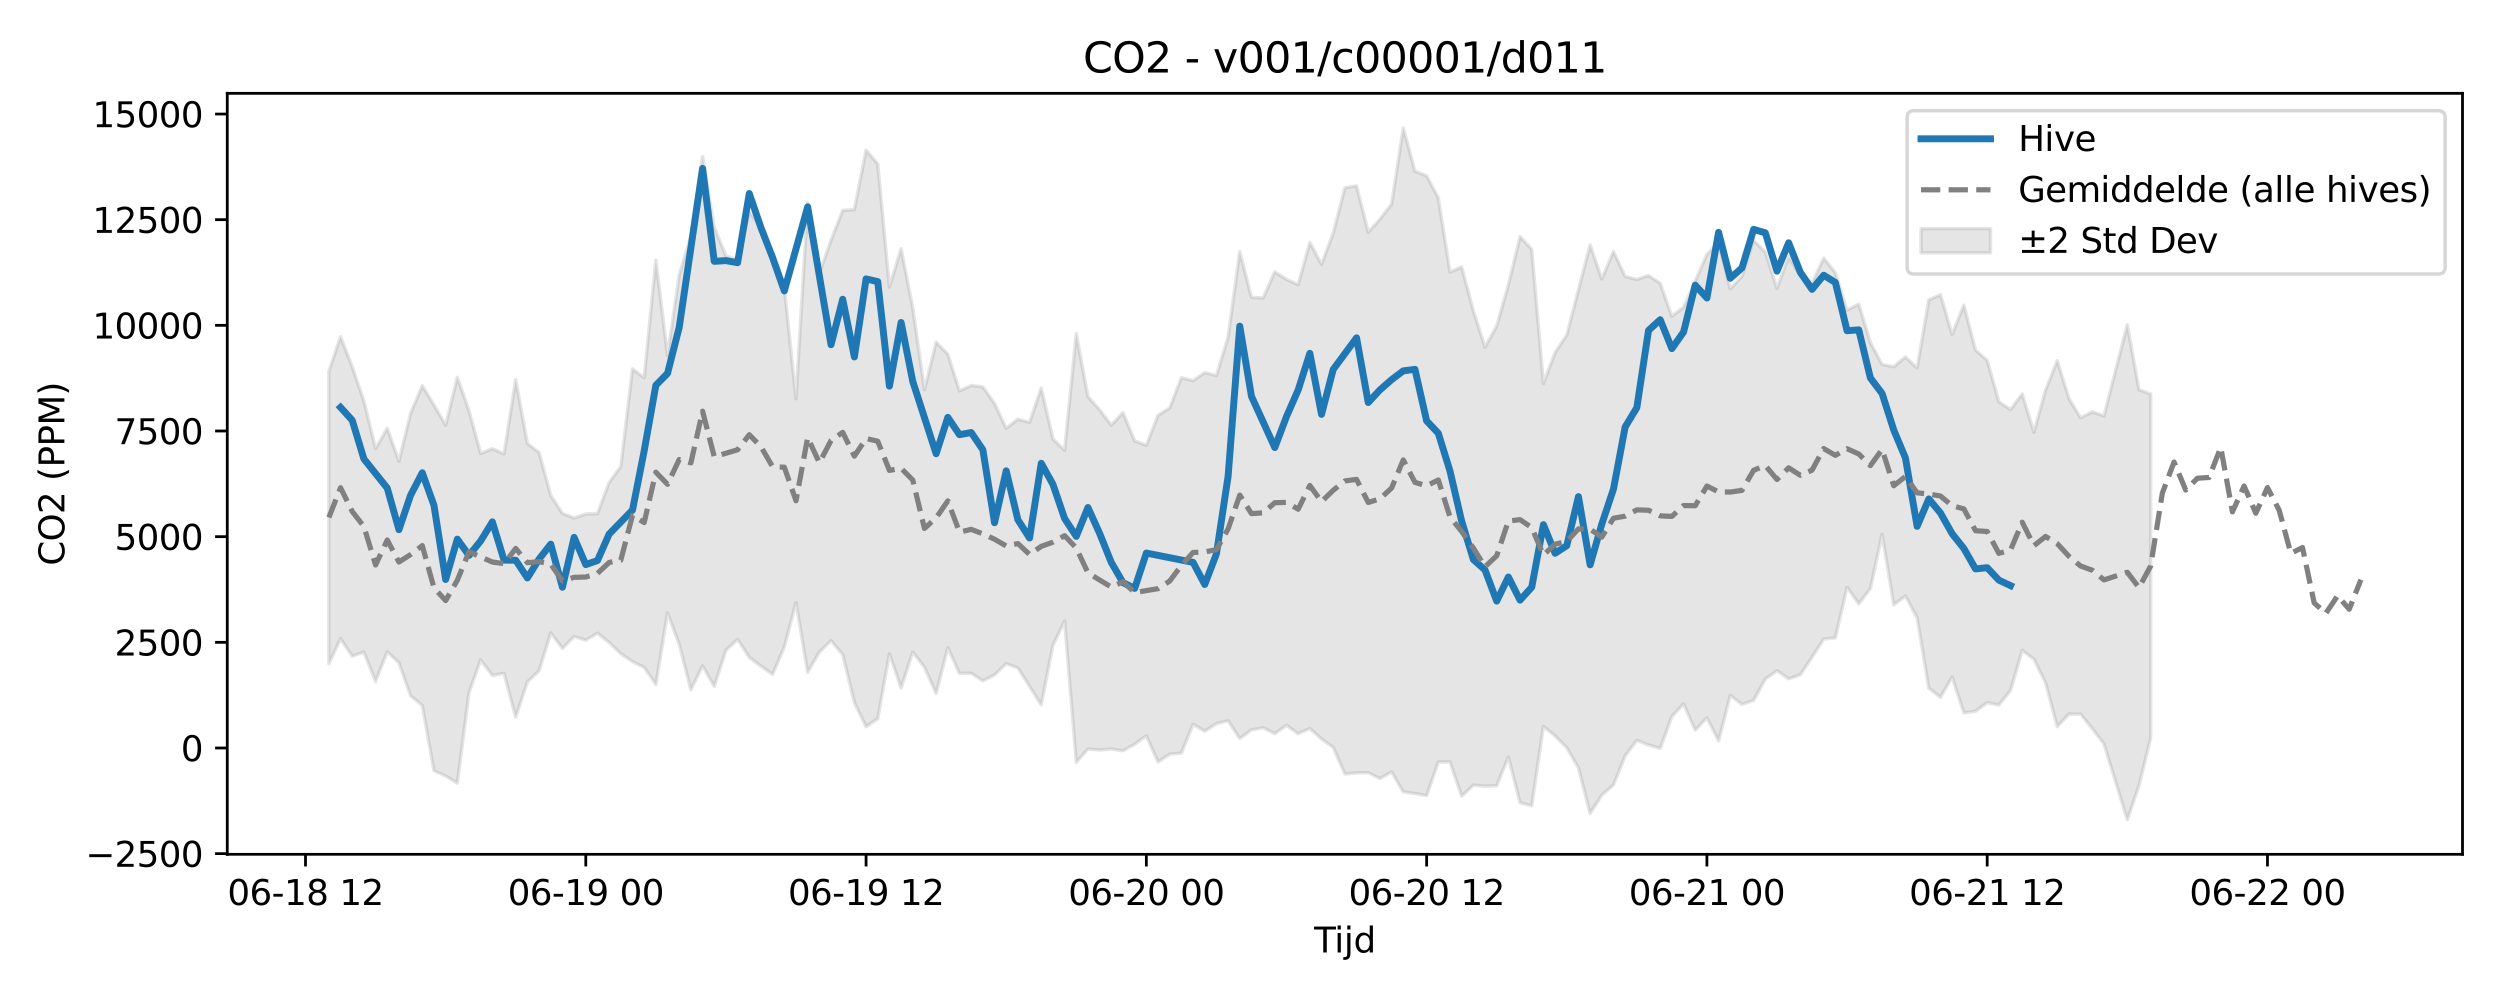 <?xml version="1.0" encoding="utf-8" standalone="no"?>
<!DOCTYPE svg PUBLIC "-//W3C//DTD SVG 1.1//EN"
  "http://www.w3.org/Graphics/SVG/1.1/DTD/svg11.dtd">
<svg xmlns:xlink="http://www.w3.org/1999/xlink" width="720pt" height="288pt" viewBox="0 0 720 288" xmlns="http://www.w3.org/2000/svg" version="1.1">
 <defs>
  <style type="text/css">*{stroke-linejoin: round; stroke-linecap: butt}</style>
 </defs>
 <g id="figure_1">
  <g id="patch_1">
   <path d="M 0 288 
L 720 288 
L 720 0 
L 0 0 
z
" style="fill: #ffffff"/>
  </g>
  <g id="axes_1">
   <g id="patch_2">
    <path d="M 65.45 246.04 
L 709.2 246.04 
L 709.2 26.88 
L 65.45 26.88 
z
" style="fill: #ffffff"/>
   </g>
   <g id="FillBetweenPolyCollection_1">
    <defs>
     <path id="m3131943854" d="M 94.711 -181.058 
L 94.711 -96.877 
L 98.075 -104.04 
L 101.438 -99.035 
L 104.801 -100.2 
L 108.165 -91.748 
L 111.528 -100.273 
L 114.892 -97.122 
L 118.255 -87.608 
L 121.618 -84.829 
L 124.982 -66.029 
L 128.345 -64.522 
L 131.708 -62.448 
L 135.072 -88.5 
L 138.435 -97.967 
L 141.799 -93.472 
L 145.162 -94.088 
L 148.525 -81.473 
L 151.889 -91.618 
L 155.252 -94.815 
L 158.615 -105.721 
L 161.979 -101.265 
L 165.342 -104.654 
L 168.706 -103.651 
L 172.069 -105.652 
L 175.432 -102.982 
L 178.796 -99.732 
L 182.159 -97.446 
L 185.522 -95.806 
L 188.886 -90.928 
L 192.249 -111.469 
L 195.613 -102.472 
L 198.976 -89.348 
L 202.339 -96.234 
L 205.703 -90.344 
L 209.066 -100.698 
L 212.429 -103.843 
L 215.793 -98.67 
L 219.156 -96.164 
L 222.52 -93.783 
L 225.883 -101.671 
L 229.246 -114.432 
L 232.61 -94.36 
L 235.973 -100.195 
L 239.336 -103.469 
L 242.7 -99.528 
L 246.063 -85.646 
L 249.427 -78.704 
L 252.79 -81.016 
L 256.153 -99.711 
L 259.517 -89.897 
L 262.88 -100.177 
L 266.243 -95.865 
L 269.607 -88.288 
L 272.97 -101.479 
L 276.334 -94.076 
L 279.697 -94.098 
L 283.06 -91.921 
L 286.424 -93.611 
L 289.787 -96.873 
L 293.15 -95.617 
L 296.514 -90.325 
L 299.877 -85.027 
L 303.241 -102.13 
L 306.604 -109.126 
L 309.967 -68.458 
L 313.331 -72.263 
L 316.694 -71.994 
L 320.057 -72.284 
L 323.421 -71.763 
L 326.784 -73.645 
L 330.148 -76.09 
L 333.511 -68.566 
L 336.874 -70.791 
L 340.238 -71.102 
L 343.601 -79.399 
L 346.964 -77.403 
L 350.328 -79.594 
L 353.691 -80.422 
L 357.055 -75.301 
L 360.418 -77.766 
L 363.781 -78.421 
L 367.145 -76.719 
L 370.508 -79.101 
L 373.871 -76.688 
L 377.235 -78.189 
L 380.598 -75.186 
L 383.962 -72.748 
L 387.325 -65.089 
L 390.688 -65.394 
L 394.052 -65.448 
L 397.415 -63.803 
L 400.779 -65.667 
L 404.142 -59.928 
L 407.505 -59.465 
L 410.869 -58.854 
L 414.232 -68.53 
L 417.595 -68.576 
L 420.959 -58.707 
L 424.322 -61.88 
L 427.686 -61.565 
L 431.049 -61.742 
L 434.412 -69.974 
L 437.776 -56.841 
L 441.139 -55.917 
L 444.502 -78.801 
L 447.866 -76.049 
L 451.229 -72.668 
L 454.593 -66.844 
L 457.956 -53.733 
L 461.319 -58.983 
L 464.683 -61.928 
L 468.046 -70.314 
L 471.409 -74.791 
L 474.773 -73.455 
L 478.136 -72.466 
L 481.5 -81.623 
L 484.863 -85.283 
L 488.226 -77.703 
L 491.59 -81.283 
L 494.953 -74.607 
L 498.316 -87.749 
L 501.68 -85.118 
L 505.043 -86.299 
L 508.407 -92.445 
L 511.77 -94.838 
L 515.133 -92.476 
L 518.497 -93.683 
L 521.86 -98.697 
L 525.223 -103.96 
L 528.587 -104.292 
L 531.95 -118.86 
L 535.314 -114.098 
L 538.677 -118.496 
L 542.04 -134.126 
L 545.404 -113.831 
L 548.767 -116.354 
L 552.13 -110.088 
L 555.494 -89.831 
L 558.857 -87.176 
L 562.221 -93.038 
L 565.584 -82.734 
L 568.947 -83.148 
L 572.311 -85.645 
L 575.674 -84.961 
L 579.037 -89.17 
L 582.401 -100.679 
L 585.764 -98.17 
L 589.128 -91.377 
L 592.491 -78.71 
L 595.854 -82.334 
L 599.218 -82.323 
L 602.581 -78.152 
L 605.944 -73.78 
L 609.308 -62.836 
L 612.671 -51.922 
L 616.035 -61.772 
L 619.398 -75.473 
L 619.398 -174.52 
L 619.398 -174.52 
L 616.035 -175.753 
L 612.671 -194.436 
L 609.308 -181.365 
L 605.944 -168.198 
L 602.581 -169.398 
L 599.218 -167.645 
L 595.854 -173.25 
L 592.491 -184.124 
L 589.128 -175.618 
L 585.764 -163.52 
L 582.401 -174.536 
L 579.037 -170.032 
L 575.674 -172.298 
L 572.311 -184.236 
L 568.947 -187.158 
L 565.584 -200.159 
L 562.221 -191.65 
L 558.857 -203.121 
L 555.494 -201.611 
L 552.13 -182.038 
L 548.767 -185.193 
L 545.404 -182.378 
L 542.04 -183.025 
L 538.677 -189.316 
L 535.314 -200.425 
L 531.95 -198.664 
L 528.587 -209.432 
L 525.223 -213.663 
L 521.86 -206.471 
L 518.497 -208.538 
L 515.133 -214.065 
L 511.77 -204.975 
L 508.407 -215.395 
L 505.043 -218.821 
L 501.68 -208.429 
L 498.316 -204.828 
L 494.953 -218.078 
L 491.59 -214.761 
L 488.226 -206.999 
L 484.863 -199.516 
L 481.5 -196.928 
L 478.136 -206.404 
L 474.773 -208.648 
L 471.409 -207.511 
L 468.046 -208.392 
L 464.683 -215.573 
L 461.319 -207.67 
L 457.956 -217.44 
L 454.593 -204.519 
L 451.229 -191.495 
L 447.866 -186.497 
L 444.502 -177.528 
L 441.139 -216.19 
L 437.776 -219.838 
L 434.412 -205.932 
L 431.049 -194.118 
L 427.686 -187.974 
L 424.322 -198.476 
L 420.959 -211.146 
L 417.595 -209.664 
L 414.232 -230.996 
L 410.869 -237.335 
L 407.505 -238.688 
L 404.142 -251.158 
L 400.779 -229.233 
L 397.415 -224.864 
L 394.052 -221.136 
L 390.688 -234.47 
L 387.325 -233.893 
L 383.962 -220.841 
L 380.598 -211.849 
L 377.235 -218.173 
L 373.871 -206.017 
L 370.508 -207.531 
L 367.145 -209.708 
L 363.781 -202.179 
L 360.418 -202.388 
L 357.055 -215.539 
L 353.691 -190.912 
L 350.328 -179.824 
L 346.964 -180.665 
L 343.601 -178.374 
L 340.238 -179.228 
L 336.874 -170.521 
L 333.511 -168.383 
L 330.148 -159.755 
L 326.784 -161.023 
L 323.421 -169.148 
L 320.057 -165.557 
L 316.694 -169.982 
L 313.331 -173.765 
L 309.967 -191.873 
L 306.604 -158.306 
L 303.241 -161.591 
L 299.877 -176.257 
L 296.514 -166.335 
L 293.15 -167.281 
L 289.787 -164.641 
L 286.424 -171.798 
L 283.06 -176.567 
L 279.697 -176.995 
L 276.334 -175.429 
L 272.97 -185.99 
L 269.607 -189.445 
L 266.243 -175.748 
L 262.88 -199.303 
L 259.517 -216.377 
L 256.153 -205.327 
L 252.79 -240.825 
L 249.427 -244.725 
L 246.063 -227.63 
L 242.7 -227.431 
L 239.336 -218.771 
L 235.973 -209.273 
L 232.61 -229.593 
L 229.246 -173.163 
L 225.883 -205.241 
L 222.52 -213.334 
L 219.156 -222.511 
L 215.793 -226.942 
L 212.429 -213.09 
L 209.066 -214.324 
L 205.703 -222.573 
L 202.339 -242.925 
L 198.976 -220.04 
L 195.613 -208.855 
L 192.249 -185.583 
L 188.886 -213.078 
L 185.522 -179.197 
L 182.159 -181.768 
L 178.796 -153.668 
L 175.432 -149.02 
L 172.069 -140.068 
L 168.706 -139.98 
L 165.342 -138.799 
L 161.979 -140.144 
L 158.615 -145.325 
L 155.252 -157.687 
L 151.889 -160.268 
L 148.525 -178.638 
L 145.162 -157.276 
L 141.799 -158.792 
L 138.435 -157.377 
L 135.072 -169.691 
L 131.708 -179.336 
L 128.345 -165.553 
L 124.982 -171.374 
L 121.618 -176.891 
L 118.255 -168.973 
L 114.892 -155.136 
L 111.528 -164.692 
L 108.165 -158.814 
L 104.801 -172.535 
L 101.438 -182.378 
L 98.075 -191.018 
L 94.711 -181.058 
z
" style="stroke: #808080; stroke-opacity: 0.2"/>
    </defs>
    <g clip-path="url(#p320eb9e6ce)">
     <use xlink:href="#m3131943854" x="0" y="288" style="fill: #808080; fill-opacity: 0.2; stroke: #808080; stroke-opacity: 0.2"/>
    </g>
   </g>
   <g id="matplotlib.axis_1">
    <g id="xtick_1">
     <g id="line2d_1">
      <defs>
       <path id="m6569c1832b" d="M 0 0 
L 0 3.5 
" style="stroke: #000000; stroke-width: 0.8"/>
      </defs>
      <g>
       <use xlink:href="#m6569c1832b" x="87.985" y="246.04" style="stroke: #000000; stroke-width: 0.8"/>
      </g>
     </g>
     <g id="text_1">
      <!-- 06-18 12 -->
      <g transform="translate(65.504 260.638) scale(0.1 -0.1)">
       <defs>
        <path id="DejaVuSans-30" d="M 2034 4250 
Q 1547 4250 1301 3770 
Q 1056 3291 1056 2328 
Q 1056 1369 1301 889 
Q 1547 409 2034 409 
Q 2525 409 2770 889 
Q 3016 1369 3016 2328 
Q 3016 3291 2770 3770 
Q 2525 4250 2034 4250 
z
M 2034 4750 
Q 2819 4750 3233 4129 
Q 3647 3509 3647 2328 
Q 3647 1150 3233 529 
Q 2819 -91 2034 -91 
Q 1250 -91 836 529 
Q 422 1150 422 2328 
Q 422 3509 836 4129 
Q 1250 4750 2034 4750 
z
" transform="scale(0.016)"/>
        <path id="DejaVuSans-36" d="M 2113 2584 
Q 1688 2584 1439 2293 
Q 1191 2003 1191 1497 
Q 1191 994 1439 701 
Q 1688 409 2113 409 
Q 2538 409 2786 701 
Q 3034 994 3034 1497 
Q 3034 2003 2786 2293 
Q 2538 2584 2113 2584 
z
M 3366 4563 
L 3366 3988 
Q 3128 4100 2886 4159 
Q 2644 4219 2406 4219 
Q 1781 4219 1451 3797 
Q 1122 3375 1075 2522 
Q 1259 2794 1537 2939 
Q 1816 3084 2150 3084 
Q 2853 3084 3261 2657 
Q 3669 2231 3669 1497 
Q 3669 778 3244 343 
Q 2819 -91 2113 -91 
Q 1303 -91 875 529 
Q 447 1150 447 2328 
Q 447 3434 972 4092 
Q 1497 4750 2381 4750 
Q 2619 4750 2861 4703 
Q 3103 4656 3366 4563 
z
" transform="scale(0.016)"/>
        <path id="DejaVuSans-2d" d="M 313 2009 
L 1997 2009 
L 1997 1497 
L 313 1497 
L 313 2009 
z
" transform="scale(0.016)"/>
        <path id="DejaVuSans-31" d="M 794 531 
L 1825 531 
L 1825 4091 
L 703 3866 
L 703 4441 
L 1819 4666 
L 2450 4666 
L 2450 531 
L 3481 531 
L 3481 0 
L 794 0 
L 794 531 
z
" transform="scale(0.016)"/>
        <path id="DejaVuSans-38" d="M 2034 2216 
Q 1584 2216 1326 1975 
Q 1069 1734 1069 1313 
Q 1069 891 1326 650 
Q 1584 409 2034 409 
Q 2484 409 2743 651 
Q 3003 894 3003 1313 
Q 3003 1734 2745 1975 
Q 2488 2216 2034 2216 
z
M 1403 2484 
Q 997 2584 770 2862 
Q 544 3141 544 3541 
Q 544 4100 942 4425 
Q 1341 4750 2034 4750 
Q 2731 4750 3128 4425 
Q 3525 4100 3525 3541 
Q 3525 3141 3298 2862 
Q 3072 2584 2669 2484 
Q 3125 2378 3379 2068 
Q 3634 1759 3634 1313 
Q 3634 634 3220 271 
Q 2806 -91 2034 -91 
Q 1263 -91 848 271 
Q 434 634 434 1313 
Q 434 1759 690 2068 
Q 947 2378 1403 2484 
z
M 1172 3481 
Q 1172 3119 1398 2916 
Q 1625 2713 2034 2713 
Q 2441 2713 2670 2916 
Q 2900 3119 2900 3481 
Q 2900 3844 2670 4047 
Q 2441 4250 2034 4250 
Q 1625 4250 1398 4047 
Q 1172 3844 1172 3481 
z
" transform="scale(0.016)"/>
        <path id="DejaVuSans-20" transform="scale(0.016)"/>
        <path id="DejaVuSans-32" d="M 1228 531 
L 3431 531 
L 3431 0 
L 469 0 
L 469 531 
Q 828 903 1448 1529 
Q 2069 2156 2228 2338 
Q 2531 2678 2651 2914 
Q 2772 3150 2772 3378 
Q 2772 3750 2511 3984 
Q 2250 4219 1831 4219 
Q 1534 4219 1204 4116 
Q 875 4013 500 3803 
L 500 4441 
Q 881 4594 1212 4672 
Q 1544 4750 1819 4750 
Q 2544 4750 2975 4387 
Q 3406 4025 3406 3419 
Q 3406 3131 3298 2873 
Q 3191 2616 2906 2266 
Q 2828 2175 2409 1742 
Q 1991 1309 1228 531 
z
" transform="scale(0.016)"/>
       </defs>
       <use xlink:href="#DejaVuSans-30"/>
       <use xlink:href="#DejaVuSans-36" transform="translate(63.623 0)"/>
       <use xlink:href="#DejaVuSans-2d" transform="translate(127.246 0)"/>
       <use xlink:href="#DejaVuSans-31" transform="translate(163.33 0)"/>
       <use xlink:href="#DejaVuSans-38" transform="translate(226.953 0)"/>
       <use xlink:href="#DejaVuSans-20" transform="translate(290.576 0)"/>
       <use xlink:href="#DejaVuSans-31" transform="translate(322.363 0)"/>
       <use xlink:href="#DejaVuSans-32" transform="translate(385.986 0)"/>
      </g>
     </g>
    </g>
    <g id="xtick_2">
     <g id="line2d_2">
      <g>
       <use xlink:href="#m6569c1832b" x="168.706" y="246.04" style="stroke: #000000; stroke-width: 0.8"/>
      </g>
     </g>
     <g id="text_2">
      <!-- 06-19 00 -->
      <g transform="translate(146.225 260.638) scale(0.1 -0.1)">
       <defs>
        <path id="DejaVuSans-39" d="M 703 97 
L 703 672 
Q 941 559 1184 500 
Q 1428 441 1663 441 
Q 2288 441 2617 861 
Q 2947 1281 2994 2138 
Q 2813 1869 2534 1725 
Q 2256 1581 1919 1581 
Q 1219 1581 811 2004 
Q 403 2428 403 3163 
Q 403 3881 828 4315 
Q 1253 4750 1959 4750 
Q 2769 4750 3195 4129 
Q 3622 3509 3622 2328 
Q 3622 1225 3098 567 
Q 2575 -91 1691 -91 
Q 1453 -91 1209 -44 
Q 966 3 703 97 
z
M 1959 2075 
Q 2384 2075 2632 2365 
Q 2881 2656 2881 3163 
Q 2881 3666 2632 3958 
Q 2384 4250 1959 4250 
Q 1534 4250 1286 3958 
Q 1038 3666 1038 3163 
Q 1038 2656 1286 2365 
Q 1534 2075 1959 2075 
z
" transform="scale(0.016)"/>
       </defs>
       <use xlink:href="#DejaVuSans-30"/>
       <use xlink:href="#DejaVuSans-36" transform="translate(63.623 0)"/>
       <use xlink:href="#DejaVuSans-2d" transform="translate(127.246 0)"/>
       <use xlink:href="#DejaVuSans-31" transform="translate(163.33 0)"/>
       <use xlink:href="#DejaVuSans-39" transform="translate(226.953 0)"/>
       <use xlink:href="#DejaVuSans-20" transform="translate(290.576 0)"/>
       <use xlink:href="#DejaVuSans-30" transform="translate(322.363 0)"/>
       <use xlink:href="#DejaVuSans-30" transform="translate(385.986 0)"/>
      </g>
     </g>
    </g>
    <g id="xtick_3">
     <g id="line2d_3">
      <g>
       <use xlink:href="#m6569c1832b" x="249.427" y="246.04" style="stroke: #000000; stroke-width: 0.8"/>
      </g>
     </g>
     <g id="text_3">
      <!-- 06-19 12 -->
      <g transform="translate(226.946 260.638) scale(0.1 -0.1)">
       <use xlink:href="#DejaVuSans-30"/>
       <use xlink:href="#DejaVuSans-36" transform="translate(63.623 0)"/>
       <use xlink:href="#DejaVuSans-2d" transform="translate(127.246 0)"/>
       <use xlink:href="#DejaVuSans-31" transform="translate(163.33 0)"/>
       <use xlink:href="#DejaVuSans-39" transform="translate(226.953 0)"/>
       <use xlink:href="#DejaVuSans-20" transform="translate(290.576 0)"/>
       <use xlink:href="#DejaVuSans-31" transform="translate(322.363 0)"/>
       <use xlink:href="#DejaVuSans-32" transform="translate(385.986 0)"/>
      </g>
     </g>
    </g>
    <g id="xtick_4">
     <g id="line2d_4">
      <g>
       <use xlink:href="#m6569c1832b" x="330.148" y="246.04" style="stroke: #000000; stroke-width: 0.8"/>
      </g>
     </g>
     <g id="text_4">
      <!-- 06-20 00 -->
      <g transform="translate(307.667 260.638) scale(0.1 -0.1)">
       <use xlink:href="#DejaVuSans-30"/>
       <use xlink:href="#DejaVuSans-36" transform="translate(63.623 0)"/>
       <use xlink:href="#DejaVuSans-2d" transform="translate(127.246 0)"/>
       <use xlink:href="#DejaVuSans-32" transform="translate(163.33 0)"/>
       <use xlink:href="#DejaVuSans-30" transform="translate(226.953 0)"/>
       <use xlink:href="#DejaVuSans-20" transform="translate(290.576 0)"/>
       <use xlink:href="#DejaVuSans-30" transform="translate(322.363 0)"/>
       <use xlink:href="#DejaVuSans-30" transform="translate(385.986 0)"/>
      </g>
     </g>
    </g>
    <g id="xtick_5">
     <g id="line2d_5">
      <g>
       <use xlink:href="#m6569c1832b" x="410.869" y="246.04" style="stroke: #000000; stroke-width: 0.8"/>
      </g>
     </g>
     <g id="text_5">
      <!-- 06-20 12 -->
      <g transform="translate(388.388 260.638) scale(0.1 -0.1)">
       <use xlink:href="#DejaVuSans-30"/>
       <use xlink:href="#DejaVuSans-36" transform="translate(63.623 0)"/>
       <use xlink:href="#DejaVuSans-2d" transform="translate(127.246 0)"/>
       <use xlink:href="#DejaVuSans-32" transform="translate(163.33 0)"/>
       <use xlink:href="#DejaVuSans-30" transform="translate(226.953 0)"/>
       <use xlink:href="#DejaVuSans-20" transform="translate(290.576 0)"/>
       <use xlink:href="#DejaVuSans-31" transform="translate(322.363 0)"/>
       <use xlink:href="#DejaVuSans-32" transform="translate(385.986 0)"/>
      </g>
     </g>
    </g>
    <g id="xtick_6">
     <g id="line2d_6">
      <g>
       <use xlink:href="#m6569c1832b" x="491.59" y="246.04" style="stroke: #000000; stroke-width: 0.8"/>
      </g>
     </g>
     <g id="text_6">
      <!-- 06-21 00 -->
      <g transform="translate(469.109 260.638) scale(0.1 -0.1)">
       <use xlink:href="#DejaVuSans-30"/>
       <use xlink:href="#DejaVuSans-36" transform="translate(63.623 0)"/>
       <use xlink:href="#DejaVuSans-2d" transform="translate(127.246 0)"/>
       <use xlink:href="#DejaVuSans-32" transform="translate(163.33 0)"/>
       <use xlink:href="#DejaVuSans-31" transform="translate(226.953 0)"/>
       <use xlink:href="#DejaVuSans-20" transform="translate(290.576 0)"/>
       <use xlink:href="#DejaVuSans-30" transform="translate(322.363 0)"/>
       <use xlink:href="#DejaVuSans-30" transform="translate(385.986 0)"/>
      </g>
     </g>
    </g>
    <g id="xtick_7">
     <g id="line2d_7">
      <g>
       <use xlink:href="#m6569c1832b" x="572.311" y="246.04" style="stroke: #000000; stroke-width: 0.8"/>
      </g>
     </g>
     <g id="text_7">
      <!-- 06-21 12 -->
      <g transform="translate(549.83 260.638) scale(0.1 -0.1)">
       <use xlink:href="#DejaVuSans-30"/>
       <use xlink:href="#DejaVuSans-36" transform="translate(63.623 0)"/>
       <use xlink:href="#DejaVuSans-2d" transform="translate(127.246 0)"/>
       <use xlink:href="#DejaVuSans-32" transform="translate(163.33 0)"/>
       <use xlink:href="#DejaVuSans-31" transform="translate(226.953 0)"/>
       <use xlink:href="#DejaVuSans-20" transform="translate(290.576 0)"/>
       <use xlink:href="#DejaVuSans-31" transform="translate(322.363 0)"/>
       <use xlink:href="#DejaVuSans-32" transform="translate(385.986 0)"/>
      </g>
     </g>
    </g>
    <g id="xtick_8">
     <g id="line2d_8">
      <g>
       <use xlink:href="#m6569c1832b" x="653.032" y="246.04" style="stroke: #000000; stroke-width: 0.8"/>
      </g>
     </g>
     <g id="text_8">
      <!-- 06-22 00 -->
      <g transform="translate(630.551 260.638) scale(0.1 -0.1)">
       <use xlink:href="#DejaVuSans-30"/>
       <use xlink:href="#DejaVuSans-36" transform="translate(63.623 0)"/>
       <use xlink:href="#DejaVuSans-2d" transform="translate(127.246 0)"/>
       <use xlink:href="#DejaVuSans-32" transform="translate(163.33 0)"/>
       <use xlink:href="#DejaVuSans-32" transform="translate(226.953 0)"/>
       <use xlink:href="#DejaVuSans-20" transform="translate(290.576 0)"/>
       <use xlink:href="#DejaVuSans-30" transform="translate(322.363 0)"/>
       <use xlink:href="#DejaVuSans-30" transform="translate(385.986 0)"/>
      </g>
     </g>
    </g>
    <g id="text_9">
     <!-- Tijd -->
     <g transform="translate(378.475 274.317) scale(0.1 -0.1)">
      <defs>
       <path id="DejaVuSans-54" d="M -19 4666 
L 3928 4666 
L 3928 4134 
L 2272 4134 
L 2272 0 
L 1638 0 
L 1638 4134 
L -19 4134 
L -19 4666 
z
" transform="scale(0.016)"/>
       <path id="DejaVuSans-69" d="M 603 3500 
L 1178 3500 
L 1178 0 
L 603 0 
L 603 3500 
z
M 603 4863 
L 1178 4863 
L 1178 4134 
L 603 4134 
L 603 4863 
z
" transform="scale(0.016)"/>
       <path id="DejaVuSans-6a" d="M 603 3500 
L 1178 3500 
L 1178 -63 
Q 1178 -731 923 -1031 
Q 669 -1331 103 -1331 
L -116 -1331 
L -116 -844 
L 38 -844 
Q 366 -844 484 -692 
Q 603 -541 603 -63 
L 603 3500 
z
M 603 4863 
L 1178 4863 
L 1178 4134 
L 603 4134 
L 603 4863 
z
" transform="scale(0.016)"/>
       <path id="DejaVuSans-64" d="M 2906 2969 
L 2906 4863 
L 3481 4863 
L 3481 0 
L 2906 0 
L 2906 525 
Q 2725 213 2448 61 
Q 2172 -91 1784 -91 
Q 1150 -91 751 415 
Q 353 922 353 1747 
Q 353 2572 751 3078 
Q 1150 3584 1784 3584 
Q 2172 3584 2448 3432 
Q 2725 3281 2906 2969 
z
M 947 1747 
Q 947 1113 1208 752 
Q 1469 391 1925 391 
Q 2381 391 2643 752 
Q 2906 1113 2906 1747 
Q 2906 2381 2643 2742 
Q 2381 3103 1925 3103 
Q 1469 3103 1208 2742 
Q 947 2381 947 1747 
z
" transform="scale(0.016)"/>
      </defs>
      <use xlink:href="#DejaVuSans-54"/>
      <use xlink:href="#DejaVuSans-69" transform="translate(57.959 0)"/>
      <use xlink:href="#DejaVuSans-6a" transform="translate(85.742 0)"/>
      <use xlink:href="#DejaVuSans-64" transform="translate(113.525 0)"/>
     </g>
    </g>
   </g>
   <g id="matplotlib.axis_2">
    <g id="ytick_1">
     <g id="line2d_9">
      <defs>
       <path id="m86b350c974" d="M 0 0 
L -3.5 0 
" style="stroke: #000000; stroke-width: 0.8"/>
      </defs>
      <g>
       <use xlink:href="#m86b350c974" x="65.45" y="245.846" style="stroke: #000000; stroke-width: 0.8"/>
      </g>
     </g>
     <g id="text_10">
      <!-- −2500 -->
      <g transform="translate(24.62 249.646) scale(0.1 -0.1)">
       <defs>
        <path id="DejaVuSans-2212" d="M 678 2272 
L 4684 2272 
L 4684 1741 
L 678 1741 
L 678 2272 
z
" transform="scale(0.016)"/>
        <path id="DejaVuSans-35" d="M 691 4666 
L 3169 4666 
L 3169 4134 
L 1269 4134 
L 1269 2991 
Q 1406 3038 1543 3061 
Q 1681 3084 1819 3084 
Q 2600 3084 3056 2656 
Q 3513 2228 3513 1497 
Q 3513 744 3044 326 
Q 2575 -91 1722 -91 
Q 1428 -91 1123 -41 
Q 819 9 494 109 
L 494 744 
Q 775 591 1075 516 
Q 1375 441 1709 441 
Q 2250 441 2565 725 
Q 2881 1009 2881 1497 
Q 2881 1984 2565 2268 
Q 2250 2553 1709 2553 
Q 1456 2553 1204 2497 
Q 953 2441 691 2322 
L 691 4666 
z
" transform="scale(0.016)"/>
       </defs>
       <use xlink:href="#DejaVuSans-2212"/>
       <use xlink:href="#DejaVuSans-32" transform="translate(83.789 0)"/>
       <use xlink:href="#DejaVuSans-35" transform="translate(147.412 0)"/>
       <use xlink:href="#DejaVuSans-30" transform="translate(211.035 0)"/>
       <use xlink:href="#DejaVuSans-30" transform="translate(274.658 0)"/>
      </g>
     </g>
    </g>
    <g id="ytick_2">
     <g id="line2d_10">
      <g>
       <use xlink:href="#m86b350c974" x="65.45" y="215.417" style="stroke: #000000; stroke-width: 0.8"/>
      </g>
     </g>
     <g id="text_11">
      <!-- 0 -->
      <g transform="translate(52.087 219.216) scale(0.1 -0.1)">
       <use xlink:href="#DejaVuSans-30"/>
      </g>
     </g>
    </g>
    <g id="ytick_3">
     <g id="line2d_11">
      <g>
       <use xlink:href="#m86b350c974" x="65.45" y="184.988" style="stroke: #000000; stroke-width: 0.8"/>
      </g>
     </g>
     <g id="text_12">
      <!-- 2500 -->
      <g transform="translate(33 188.787) scale(0.1 -0.1)">
       <use xlink:href="#DejaVuSans-32"/>
       <use xlink:href="#DejaVuSans-35" transform="translate(63.623 0)"/>
       <use xlink:href="#DejaVuSans-30" transform="translate(127.246 0)"/>
       <use xlink:href="#DejaVuSans-30" transform="translate(190.869 0)"/>
      </g>
     </g>
    </g>
    <g id="ytick_4">
     <g id="line2d_12">
      <g>
       <use xlink:href="#m86b350c974" x="65.45" y="154.558" style="stroke: #000000; stroke-width: 0.8"/>
      </g>
     </g>
     <g id="text_13">
      <!-- 5000 -->
      <g transform="translate(33 158.358) scale(0.1 -0.1)">
       <use xlink:href="#DejaVuSans-35"/>
       <use xlink:href="#DejaVuSans-30" transform="translate(63.623 0)"/>
       <use xlink:href="#DejaVuSans-30" transform="translate(127.246 0)"/>
       <use xlink:href="#DejaVuSans-30" transform="translate(190.869 0)"/>
      </g>
     </g>
    </g>
    <g id="ytick_5">
     <g id="line2d_13">
      <g>
       <use xlink:href="#m86b350c974" x="65.45" y="124.129" style="stroke: #000000; stroke-width: 0.8"/>
      </g>
     </g>
     <g id="text_14">
      <!-- 7500 -->
      <g transform="translate(33 127.928) scale(0.1 -0.1)">
       <defs>
        <path id="DejaVuSans-37" d="M 525 4666 
L 3525 4666 
L 3525 4397 
L 1831 0 
L 1172 0 
L 2766 4134 
L 525 4134 
L 525 4666 
z
" transform="scale(0.016)"/>
       </defs>
       <use xlink:href="#DejaVuSans-37"/>
       <use xlink:href="#DejaVuSans-35" transform="translate(63.623 0)"/>
       <use xlink:href="#DejaVuSans-30" transform="translate(127.246 0)"/>
       <use xlink:href="#DejaVuSans-30" transform="translate(190.869 0)"/>
      </g>
     </g>
    </g>
    <g id="ytick_6">
     <g id="line2d_14">
      <g>
       <use xlink:href="#m86b350c974" x="65.45" y="93.7" style="stroke: #000000; stroke-width: 0.8"/>
      </g>
     </g>
     <g id="text_15">
      <!-- 10000 -->
      <g transform="translate(26.637 97.499) scale(0.1 -0.1)">
       <use xlink:href="#DejaVuSans-31"/>
       <use xlink:href="#DejaVuSans-30" transform="translate(63.623 0)"/>
       <use xlink:href="#DejaVuSans-30" transform="translate(127.246 0)"/>
       <use xlink:href="#DejaVuSans-30" transform="translate(190.869 0)"/>
       <use xlink:href="#DejaVuSans-30" transform="translate(254.492 0)"/>
      </g>
     </g>
    </g>
    <g id="ytick_7">
     <g id="line2d_15">
      <g>
       <use xlink:href="#m86b350c974" x="65.45" y="63.27" style="stroke: #000000; stroke-width: 0.8"/>
      </g>
     </g>
     <g id="text_16">
      <!-- 12500 -->
      <g transform="translate(26.637 67.07) scale(0.1 -0.1)">
       <use xlink:href="#DejaVuSans-31"/>
       <use xlink:href="#DejaVuSans-32" transform="translate(63.623 0)"/>
       <use xlink:href="#DejaVuSans-35" transform="translate(127.246 0)"/>
       <use xlink:href="#DejaVuSans-30" transform="translate(190.869 0)"/>
       <use xlink:href="#DejaVuSans-30" transform="translate(254.492 0)"/>
      </g>
     </g>
    </g>
    <g id="ytick_8">
     <g id="line2d_16">
      <g>
       <use xlink:href="#m86b350c974" x="65.45" y="32.841" style="stroke: #000000; stroke-width: 0.8"/>
      </g>
     </g>
     <g id="text_17">
      <!-- 15000 -->
      <g transform="translate(26.637 36.64) scale(0.1 -0.1)">
       <use xlink:href="#DejaVuSans-31"/>
       <use xlink:href="#DejaVuSans-35" transform="translate(63.623 0)"/>
       <use xlink:href="#DejaVuSans-30" transform="translate(127.246 0)"/>
       <use xlink:href="#DejaVuSans-30" transform="translate(190.869 0)"/>
       <use xlink:href="#DejaVuSans-30" transform="translate(254.492 0)"/>
      </g>
     </g>
    </g>
    <g id="text_18">
     <!-- CO2 (PPM) -->
     <g transform="translate(18.541 162.903) rotate(-90) scale(0.1 -0.1)">
      <defs>
       <path id="DejaVuSans-43" d="M 4122 4306 
L 4122 3641 
Q 3803 3938 3442 4084 
Q 3081 4231 2675 4231 
Q 1875 4231 1450 3742 
Q 1025 3253 1025 2328 
Q 1025 1406 1450 917 
Q 1875 428 2675 428 
Q 3081 428 3442 575 
Q 3803 722 4122 1019 
L 4122 359 
Q 3791 134 3420 21 
Q 3050 -91 2638 -91 
Q 1578 -91 968 557 
Q 359 1206 359 2328 
Q 359 3453 968 4101 
Q 1578 4750 2638 4750 
Q 3056 4750 3426 4639 
Q 3797 4528 4122 4306 
z
" transform="scale(0.016)"/>
       <path id="DejaVuSans-4f" d="M 2522 4238 
Q 1834 4238 1429 3725 
Q 1025 3213 1025 2328 
Q 1025 1447 1429 934 
Q 1834 422 2522 422 
Q 3209 422 3611 934 
Q 4013 1447 4013 2328 
Q 4013 3213 3611 3725 
Q 3209 4238 2522 4238 
z
M 2522 4750 
Q 3503 4750 4090 4092 
Q 4678 3434 4678 2328 
Q 4678 1225 4090 567 
Q 3503 -91 2522 -91 
Q 1538 -91 948 565 
Q 359 1222 359 2328 
Q 359 3434 948 4092 
Q 1538 4750 2522 4750 
z
" transform="scale(0.016)"/>
       <path id="DejaVuSans-28" d="M 1984 4856 
Q 1566 4138 1362 3434 
Q 1159 2731 1159 2009 
Q 1159 1288 1364 580 
Q 1569 -128 1984 -844 
L 1484 -844 
Q 1016 -109 783 600 
Q 550 1309 550 2009 
Q 550 2706 781 3412 
Q 1013 4119 1484 4856 
L 1984 4856 
z
" transform="scale(0.016)"/>
       <path id="DejaVuSans-50" d="M 1259 4147 
L 1259 2394 
L 2053 2394 
Q 2494 2394 2734 2622 
Q 2975 2850 2975 3272 
Q 2975 3691 2734 3919 
Q 2494 4147 2053 4147 
L 1259 4147 
z
M 628 4666 
L 2053 4666 
Q 2838 4666 3239 4311 
Q 3641 3956 3641 3272 
Q 3641 2581 3239 2228 
Q 2838 1875 2053 1875 
L 1259 1875 
L 1259 0 
L 628 0 
L 628 4666 
z
" transform="scale(0.016)"/>
       <path id="DejaVuSans-4d" d="M 628 4666 
L 1569 4666 
L 2759 1491 
L 3956 4666 
L 4897 4666 
L 4897 0 
L 4281 0 
L 4281 4097 
L 3078 897 
L 2444 897 
L 1241 4097 
L 1241 0 
L 628 0 
L 628 4666 
z
" transform="scale(0.016)"/>
       <path id="DejaVuSans-29" d="M 513 4856 
L 1013 4856 
Q 1481 4119 1714 3412 
Q 1947 2706 1947 2009 
Q 1947 1309 1714 600 
Q 1481 -109 1013 -844 
L 513 -844 
Q 928 -128 1133 580 
Q 1338 1288 1338 2009 
Q 1338 2731 1133 3434 
Q 928 4138 513 4856 
z
" transform="scale(0.016)"/>
      </defs>
      <use xlink:href="#DejaVuSans-43"/>
      <use xlink:href="#DejaVuSans-4f" transform="translate(69.824 0)"/>
      <use xlink:href="#DejaVuSans-32" transform="translate(148.535 0)"/>
      <use xlink:href="#DejaVuSans-20" transform="translate(212.158 0)"/>
      <use xlink:href="#DejaVuSans-28" transform="translate(243.945 0)"/>
      <use xlink:href="#DejaVuSans-50" transform="translate(282.959 0)"/>
      <use xlink:href="#DejaVuSans-50" transform="translate(343.262 0)"/>
      <use xlink:href="#DejaVuSans-4d" transform="translate(403.564 0)"/>
      <use xlink:href="#DejaVuSans-29" transform="translate(489.844 0)"/>
     </g>
    </g>
   </g>
   <g id="line2d_17">
    <path d="M 98.075 117.325 
L 101.438 121.037 
L 104.801 132.168 
L 111.528 140.573 
L 114.892 152.55 
L 118.255 142.612 
L 121.618 136.155 
L 124.982 145.533 
L 128.345 166.888 
L 131.708 155.27 
L 135.072 159.963 
L 138.435 155.78 
L 141.799 150.302 
L 145.162 161.318 
L 148.525 161.35 
L 151.889 166.446 
L 155.252 161.013 
L 158.615 156.713 
L 161.979 169.132 
L 165.342 154.769 
L 168.706 162.608 
L 172.069 161.439 
L 175.432 153.816 
L 182.159 146.896 
L 185.522 129.858 
L 188.886 110.959 
L 192.249 107.533 
L 195.613 94.247 
L 202.339 48.506 
L 205.703 75.259 
L 209.066 75.059 
L 212.429 75.661 
L 215.793 55.742 
L 219.156 65.567 
L 222.52 74.213 
L 225.883 83.774 
L 232.61 59.57 
L 239.336 99.274 
L 242.7 86.19 
L 246.063 102.804 
L 249.427 80.323 
L 252.79 81.102 
L 256.153 111.209 
L 259.517 92.878 
L 262.88 109.876 
L 269.607 130.673 
L 272.97 120.204 
L 276.334 125.188 
L 279.697 124.567 
L 283.06 129.527 
L 286.424 150.548 
L 289.787 135.601 
L 293.15 149.69 
L 296.514 154.948 
L 299.877 133.428 
L 303.241 139.49 
L 306.604 149.324 
L 309.967 154.473 
L 313.331 146.16 
L 316.694 153.613 
L 320.057 161.987 
L 323.421 167.801 
L 326.784 169.452 
L 330.148 159.281 
L 343.601 161.959 
L 346.964 168.318 
L 350.328 159.537 
L 353.691 137.195 
L 357.055 93.943 
L 360.418 114.136 
L 367.145 128.888 
L 370.508 119.978 
L 373.871 112.305 
L 377.235 101.763 
L 380.598 119.341 
L 383.962 106.405 
L 390.688 97.296 
L 394.052 115.925 
L 397.415 112.289 
L 400.779 109.346 
L 404.142 106.806 
L 407.505 106.367 
L 410.869 121.208 
L 414.232 124.767 
L 417.595 135.66 
L 420.959 150.094 
L 424.322 161.143 
L 427.686 164.146 
L 431.049 173.114 
L 434.412 166.178 
L 437.776 172.84 
L 441.139 169.12 
L 444.502 151.102 
L 447.866 159.342 
L 451.229 157.155 
L 454.593 143.036 
L 457.956 162.671 
L 461.319 150.927 
L 464.683 140.833 
L 468.046 122.969 
L 471.409 117.398 
L 474.773 95.164 
L 478.136 92.077 
L 481.5 100.406 
L 484.863 95.623 
L 488.226 82.13 
L 491.59 85.825 
L 494.953 66.919 
L 498.316 80.146 
L 501.68 77.158 
L 505.043 66.062 
L 508.407 67.05 
L 511.77 78.091 
L 515.133 69.928 
L 518.497 78.424 
L 521.86 83.333 
L 525.223 79.268 
L 528.587 81.353 
L 531.95 95.252 
L 535.314 94.99 
L 538.677 108.87 
L 542.04 113.325 
L 545.404 123.849 
L 548.767 131.901 
L 552.13 151.582 
L 555.494 143.689 
L 558.857 147.748 
L 562.221 153.731 
L 565.584 157.942 
L 568.947 163.841 
L 572.311 163.496 
L 575.674 167.077 
L 579.037 168.665 
L 579.037 168.665 
" clip-path="url(#p320eb9e6ce)" style="fill: none; stroke: #1f77b4; stroke-width: 2; stroke-linecap: square"/>
   </g>
   <g id="line2d_18">
    <path d="M 94.711 149.032 
L 98.075 140.471 
L 101.438 147.294 
L 104.801 151.632 
L 108.165 162.719 
L 111.528 155.517 
L 114.892 161.871 
L 118.255 159.709 
L 121.618 157.14 
L 124.982 169.299 
L 128.345 172.963 
L 131.708 167.108 
L 135.072 158.905 
L 141.799 161.868 
L 145.162 162.318 
L 148.525 157.944 
L 151.889 162.057 
L 155.252 161.749 
L 158.615 162.477 
L 161.979 167.296 
L 165.342 166.274 
L 168.706 166.184 
L 172.069 165.14 
L 175.432 161.999 
L 178.796 161.3 
L 182.159 148.393 
L 185.522 150.498 
L 188.886 135.997 
L 192.249 139.474 
L 195.613 132.337 
L 198.976 133.306 
L 202.339 118.42 
L 205.703 131.541 
L 212.429 129.534 
L 215.793 125.194 
L 219.156 128.663 
L 222.52 134.441 
L 225.883 134.544 
L 229.246 144.203 
L 232.61 126.023 
L 235.973 133.266 
L 239.336 126.88 
L 242.7 124.521 
L 246.063 131.362 
L 249.427 126.285 
L 252.79 127.079 
L 256.153 135.481 
L 259.517 134.863 
L 262.88 138.26 
L 266.243 152.194 
L 269.607 149.134 
L 272.97 144.266 
L 276.334 153.248 
L 279.697 152.453 
L 283.06 153.756 
L 286.424 155.295 
L 289.787 157.243 
L 293.15 156.551 
L 296.514 159.67 
L 299.877 157.358 
L 303.241 156.14 
L 306.604 154.284 
L 309.967 157.835 
L 313.331 164.986 
L 320.057 169.08 
L 323.421 167.544 
L 326.784 170.666 
L 333.511 169.526 
L 336.874 167.344 
L 340.238 162.835 
L 343.601 159.113 
L 346.964 158.966 
L 350.328 158.291 
L 353.691 152.333 
L 357.055 142.58 
L 360.418 147.923 
L 363.781 147.7 
L 367.145 144.786 
L 370.508 144.684 
L 373.871 146.648 
L 377.235 139.819 
L 380.598 144.483 
L 383.962 141.206 
L 387.325 138.509 
L 390.688 138.068 
L 394.052 144.708 
L 397.415 143.666 
L 400.779 140.55 
L 404.142 132.457 
L 407.505 138.923 
L 410.869 139.906 
L 414.232 138.237 
L 417.595 148.88 
L 420.959 153.073 
L 424.322 157.822 
L 427.686 163.231 
L 431.049 160.07 
L 434.412 150.047 
L 437.776 149.661 
L 441.139 151.946 
L 444.502 159.835 
L 447.866 156.727 
L 451.229 155.919 
L 454.593 152.319 
L 457.956 152.413 
L 461.319 154.673 
L 464.683 149.249 
L 468.046 148.647 
L 471.409 146.849 
L 474.773 146.948 
L 478.136 148.565 
L 481.5 148.725 
L 484.863 145.601 
L 488.226 145.649 
L 491.59 139.978 
L 494.953 141.658 
L 498.316 141.711 
L 501.68 141.227 
L 505.043 135.44 
L 508.407 134.08 
L 511.77 138.093 
L 515.133 134.73 
L 518.497 136.89 
L 521.86 135.416 
L 525.223 129.188 
L 528.587 131.138 
L 531.95 129.238 
L 535.314 130.738 
L 538.677 134.094 
L 542.04 129.424 
L 545.404 139.895 
L 548.767 137.227 
L 552.13 141.937 
L 555.494 142.279 
L 558.857 142.851 
L 562.221 145.656 
L 565.584 146.554 
L 568.947 152.847 
L 572.311 153.06 
L 575.674 159.371 
L 579.037 158.399 
L 582.401 150.393 
L 585.764 157.155 
L 589.128 154.503 
L 592.491 156.583 
L 595.854 160.208 
L 599.218 163.016 
L 602.581 164.225 
L 605.944 167.011 
L 612.671 164.821 
L 616.035 169.237 
L 619.398 163.003 
L 622.761 141.985 
L 626.125 133.063 
L 629.488 141.137 
L 632.851 137.729 
L 636.215 137.51 
L 639.578 128.848 
L 642.942 147.414 
L 646.305 139.973 
L 649.668 147.811 
L 653.032 140.419 
L 656.395 146.927 
L 659.758 159.374 
L 663.122 157.686 
L 666.485 173.65 
L 669.849 176.638 
L 673.212 171.587 
L 676.575 175.463 
L 679.939 166.949 
L 679.939 166.949 
" clip-path="url(#p320eb9e6ce)" style="fill: none; stroke-dasharray: 5.55,2.4; stroke-dashoffset: 0; stroke: #808080; stroke-width: 1.5"/>
   </g>
   <g id="patch_3">
    <path d="M 65.45 246.04 
L 65.45 26.88 
" style="fill: none; stroke: #000000; stroke-width: 0.8; stroke-linejoin: miter; stroke-linecap: square"/>
   </g>
   <g id="patch_4">
    <path d="M 709.2 246.04 
L 709.2 26.88 
" style="fill: none; stroke: #000000; stroke-width: 0.8; stroke-linejoin: miter; stroke-linecap: square"/>
   </g>
   <g id="patch_5">
    <path d="M 65.45 246.04 
L 709.2 246.04 
" style="fill: none; stroke: #000000; stroke-width: 0.8; stroke-linejoin: miter; stroke-linecap: square"/>
   </g>
   <g id="patch_6">
    <path d="M 65.45 26.88 
L 709.2 26.88 
" style="fill: none; stroke: #000000; stroke-width: 0.8; stroke-linejoin: miter; stroke-linecap: square"/>
   </g>
   <g id="text_19">
    <!-- CO2 - v001/c00001/d011 -->
    <g transform="translate(311.922 20.88) scale(0.12 -0.12)">
     <defs>
      <path id="DejaVuSans-76" d="M 191 3500 
L 800 3500 
L 1894 563 
L 2988 3500 
L 3597 3500 
L 2284 0 
L 1503 0 
L 191 3500 
z
" transform="scale(0.016)"/>
      <path id="DejaVuSans-2f" d="M 1625 4666 
L 2156 4666 
L 531 -594 
L 0 -594 
L 1625 4666 
z
" transform="scale(0.016)"/>
      <path id="DejaVuSans-63" d="M 3122 3366 
L 3122 2828 
Q 2878 2963 2633 3030 
Q 2388 3097 2138 3097 
Q 1578 3097 1268 2742 
Q 959 2388 959 1747 
Q 959 1106 1268 751 
Q 1578 397 2138 397 
Q 2388 397 2633 464 
Q 2878 531 3122 666 
L 3122 134 
Q 2881 22 2623 -34 
Q 2366 -91 2075 -91 
Q 1284 -91 818 406 
Q 353 903 353 1747 
Q 353 2603 823 3093 
Q 1294 3584 2113 3584 
Q 2378 3584 2631 3529 
Q 2884 3475 3122 3366 
z
" transform="scale(0.016)"/>
     </defs>
     <use xlink:href="#DejaVuSans-43"/>
     <use xlink:href="#DejaVuSans-4f" transform="translate(69.824 0)"/>
     <use xlink:href="#DejaVuSans-32" transform="translate(148.535 0)"/>
     <use xlink:href="#DejaVuSans-20" transform="translate(212.158 0)"/>
     <use xlink:href="#DejaVuSans-2d" transform="translate(243.945 0)"/>
     <use xlink:href="#DejaVuSans-20" transform="translate(280.029 0)"/>
     <use xlink:href="#DejaVuSans-76" transform="translate(311.816 0)"/>
     <use xlink:href="#DejaVuSans-30" transform="translate(370.996 0)"/>
     <use xlink:href="#DejaVuSans-30" transform="translate(434.619 0)"/>
     <use xlink:href="#DejaVuSans-31" transform="translate(498.242 0)"/>
     <use xlink:href="#DejaVuSans-2f" transform="translate(561.865 0)"/>
     <use xlink:href="#DejaVuSans-63" transform="translate(595.557 0)"/>
     <use xlink:href="#DejaVuSans-30" transform="translate(650.537 0)"/>
     <use xlink:href="#DejaVuSans-30" transform="translate(714.16 0)"/>
     <use xlink:href="#DejaVuSans-30" transform="translate(777.783 0)"/>
     <use xlink:href="#DejaVuSans-30" transform="translate(841.406 0)"/>
     <use xlink:href="#DejaVuSans-31" transform="translate(905.029 0)"/>
     <use xlink:href="#DejaVuSans-2f" transform="translate(968.652 0)"/>
     <use xlink:href="#DejaVuSans-64" transform="translate(1002.344 0)"/>
     <use xlink:href="#DejaVuSans-30" transform="translate(1065.82 0)"/>
     <use xlink:href="#DejaVuSans-31" transform="translate(1129.443 0)"/>
     <use xlink:href="#DejaVuSans-31" transform="translate(1193.066 0)"/>
    </g>
   </g>
   <g id="legend_1">
    <g id="patch_7">
     <path d="M 551.256 78.914 
L 702.2 78.914 
Q 704.2 78.914 704.2 76.914 
L 704.2 33.88 
Q 704.2 31.88 702.2 31.88 
L 551.256 31.88 
Q 549.256 31.88 549.256 33.88 
L 549.256 76.914 
Q 549.256 78.914 551.256 78.914 
z
" style="fill: #ffffff; opacity: 0.8; stroke: #cccccc; stroke-linejoin: miter"/>
    </g>
    <g id="line2d_19">
     <path d="M 553.256 39.978 
L 563.256 39.978 
L 573.256 39.978 
" style="fill: none; stroke: #1f77b4; stroke-width: 2; stroke-linecap: square"/>
    </g>
    <g id="text_20">
     <!-- Hive -->
     <g transform="translate(581.256 43.478) scale(0.1 -0.1)">
      <defs>
       <path id="DejaVuSans-48" d="M 628 4666 
L 1259 4666 
L 1259 2753 
L 3553 2753 
L 3553 4666 
L 4184 4666 
L 4184 0 
L 3553 0 
L 3553 2222 
L 1259 2222 
L 1259 0 
L 628 0 
L 628 4666 
z
" transform="scale(0.016)"/>
       <path id="DejaVuSans-65" d="M 3597 1894 
L 3597 1613 
L 953 1613 
Q 991 1019 1311 708 
Q 1631 397 2203 397 
Q 2534 397 2845 478 
Q 3156 559 3463 722 
L 3463 178 
Q 3153 47 2828 -22 
Q 2503 -91 2169 -91 
Q 1331 -91 842 396 
Q 353 884 353 1716 
Q 353 2575 817 3079 
Q 1281 3584 2069 3584 
Q 2775 3584 3186 3129 
Q 3597 2675 3597 1894 
z
M 3022 2063 
Q 3016 2534 2758 2815 
Q 2500 3097 2075 3097 
Q 1594 3097 1305 2825 
Q 1016 2553 972 2059 
L 3022 2063 
z
" transform="scale(0.016)"/>
      </defs>
      <use xlink:href="#DejaVuSans-48"/>
      <use xlink:href="#DejaVuSans-69" transform="translate(75.195 0)"/>
      <use xlink:href="#DejaVuSans-76" transform="translate(102.979 0)"/>
      <use xlink:href="#DejaVuSans-65" transform="translate(162.158 0)"/>
     </g>
    </g>
    <g id="line2d_20">
     <path d="M 553.256 54.657 
L 563.256 54.657 
L 573.256 54.657 
" style="fill: none; stroke-dasharray: 5.55,2.4; stroke-dashoffset: 0; stroke: #808080; stroke-width: 1.5"/>
    </g>
    <g id="text_21">
     <!-- Gemiddelde (alle hives) -->
     <g transform="translate(581.256 58.157) scale(0.1 -0.1)">
      <defs>
       <path id="DejaVuSans-47" d="M 3809 666 
L 3809 1919 
L 2778 1919 
L 2778 2438 
L 4434 2438 
L 4434 434 
Q 4069 175 3628 42 
Q 3188 -91 2688 -91 
Q 1594 -91 976 548 
Q 359 1188 359 2328 
Q 359 3472 976 4111 
Q 1594 4750 2688 4750 
Q 3144 4750 3555 4637 
Q 3966 4525 4313 4306 
L 4313 3634 
Q 3963 3931 3569 4081 
Q 3175 4231 2741 4231 
Q 1884 4231 1454 3753 
Q 1025 3275 1025 2328 
Q 1025 1384 1454 906 
Q 1884 428 2741 428 
Q 3075 428 3337 486 
Q 3600 544 3809 666 
z
" transform="scale(0.016)"/>
       <path id="DejaVuSans-6d" d="M 3328 2828 
Q 3544 3216 3844 3400 
Q 4144 3584 4550 3584 
Q 5097 3584 5394 3201 
Q 5691 2819 5691 2113 
L 5691 0 
L 5113 0 
L 5113 2094 
Q 5113 2597 4934 2840 
Q 4756 3084 4391 3084 
Q 3944 3084 3684 2787 
Q 3425 2491 3425 1978 
L 3425 0 
L 2847 0 
L 2847 2094 
Q 2847 2600 2669 2842 
Q 2491 3084 2119 3084 
Q 1678 3084 1418 2786 
Q 1159 2488 1159 1978 
L 1159 0 
L 581 0 
L 581 3500 
L 1159 3500 
L 1159 2956 
Q 1356 3278 1631 3431 
Q 1906 3584 2284 3584 
Q 2666 3584 2933 3390 
Q 3200 3197 3328 2828 
z
" transform="scale(0.016)"/>
       <path id="DejaVuSans-6c" d="M 603 4863 
L 1178 4863 
L 1178 0 
L 603 0 
L 603 4863 
z
" transform="scale(0.016)"/>
       <path id="DejaVuSans-61" d="M 2194 1759 
Q 1497 1759 1228 1600 
Q 959 1441 959 1056 
Q 959 750 1161 570 
Q 1363 391 1709 391 
Q 2188 391 2477 730 
Q 2766 1069 2766 1631 
L 2766 1759 
L 2194 1759 
z
M 3341 1997 
L 3341 0 
L 2766 0 
L 2766 531 
Q 2569 213 2275 61 
Q 1981 -91 1556 -91 
Q 1019 -91 701 211 
Q 384 513 384 1019 
Q 384 1609 779 1909 
Q 1175 2209 1959 2209 
L 2766 2209 
L 2766 2266 
Q 2766 2663 2505 2880 
Q 2244 3097 1772 3097 
Q 1472 3097 1187 3025 
Q 903 2953 641 2809 
L 641 3341 
Q 956 3463 1253 3523 
Q 1550 3584 1831 3584 
Q 2591 3584 2966 3190 
Q 3341 2797 3341 1997 
z
" transform="scale(0.016)"/>
       <path id="DejaVuSans-68" d="M 3513 2113 
L 3513 0 
L 2938 0 
L 2938 2094 
Q 2938 2591 2744 2837 
Q 2550 3084 2163 3084 
Q 1697 3084 1428 2787 
Q 1159 2491 1159 1978 
L 1159 0 
L 581 0 
L 581 4863 
L 1159 4863 
L 1159 2956 
Q 1366 3272 1645 3428 
Q 1925 3584 2291 3584 
Q 2894 3584 3203 3211 
Q 3513 2838 3513 2113 
z
" transform="scale(0.016)"/>
       <path id="DejaVuSans-73" d="M 2834 3397 
L 2834 2853 
Q 2591 2978 2328 3040 
Q 2066 3103 1784 3103 
Q 1356 3103 1142 2972 
Q 928 2841 928 2578 
Q 928 2378 1081 2264 
Q 1234 2150 1697 2047 
L 1894 2003 
Q 2506 1872 2764 1633 
Q 3022 1394 3022 966 
Q 3022 478 2636 193 
Q 2250 -91 1575 -91 
Q 1294 -91 989 -36 
Q 684 19 347 128 
L 347 722 
Q 666 556 975 473 
Q 1284 391 1588 391 
Q 1994 391 2212 530 
Q 2431 669 2431 922 
Q 2431 1156 2273 1281 
Q 2116 1406 1581 1522 
L 1381 1569 
Q 847 1681 609 1914 
Q 372 2147 372 2553 
Q 372 3047 722 3315 
Q 1072 3584 1716 3584 
Q 2034 3584 2315 3537 
Q 2597 3491 2834 3397 
z
" transform="scale(0.016)"/>
      </defs>
      <use xlink:href="#DejaVuSans-47"/>
      <use xlink:href="#DejaVuSans-65" transform="translate(77.49 0)"/>
      <use xlink:href="#DejaVuSans-6d" transform="translate(139.014 0)"/>
      <use xlink:href="#DejaVuSans-69" transform="translate(236.426 0)"/>
      <use xlink:href="#DejaVuSans-64" transform="translate(264.209 0)"/>
      <use xlink:href="#DejaVuSans-64" transform="translate(327.686 0)"/>
      <use xlink:href="#DejaVuSans-65" transform="translate(391.162 0)"/>
      <use xlink:href="#DejaVuSans-6c" transform="translate(452.686 0)"/>
      <use xlink:href="#DejaVuSans-64" transform="translate(480.469 0)"/>
      <use xlink:href="#DejaVuSans-65" transform="translate(543.945 0)"/>
      <use xlink:href="#DejaVuSans-20" transform="translate(605.469 0)"/>
      <use xlink:href="#DejaVuSans-28" transform="translate(637.256 0)"/>
      <use xlink:href="#DejaVuSans-61" transform="translate(676.27 0)"/>
      <use xlink:href="#DejaVuSans-6c" transform="translate(737.549 0)"/>
      <use xlink:href="#DejaVuSans-6c" transform="translate(765.332 0)"/>
      <use xlink:href="#DejaVuSans-65" transform="translate(793.115 0)"/>
      <use xlink:href="#DejaVuSans-20" transform="translate(854.639 0)"/>
      <use xlink:href="#DejaVuSans-68" transform="translate(886.426 0)"/>
      <use xlink:href="#DejaVuSans-69" transform="translate(949.805 0)"/>
      <use xlink:href="#DejaVuSans-76" transform="translate(977.588 0)"/>
      <use xlink:href="#DejaVuSans-65" transform="translate(1036.768 0)"/>
      <use xlink:href="#DejaVuSans-73" transform="translate(1098.291 0)"/>
      <use xlink:href="#DejaVuSans-29" transform="translate(1150.391 0)"/>
     </g>
    </g>
    <g id="patch_8">
     <path d="M 553.256 72.835 
L 573.256 72.835 
L 573.256 65.835 
L 553.256 65.835 
z
" style="fill: #808080; fill-opacity: 0.2; stroke: #808080; stroke-opacity: 0.2; stroke-linejoin: miter"/>
    </g>
    <g id="text_22">
     <!-- ±2 Std Dev -->
     <g transform="translate(581.256 72.835) scale(0.1 -0.1)">
      <defs>
       <path id="DejaVuSans-b1" d="M 2944 4013 
L 2944 2803 
L 4684 2803 
L 4684 2272 
L 2944 2272 
L 2944 1063 
L 2419 1063 
L 2419 2272 
L 678 2272 
L 678 2803 
L 2419 2803 
L 2419 4013 
L 2944 4013 
z
M 678 531 
L 4684 531 
L 4684 0 
L 678 0 
L 678 531 
z
" transform="scale(0.016)"/>
       <path id="DejaVuSans-53" d="M 3425 4513 
L 3425 3897 
Q 3066 4069 2747 4153 
Q 2428 4238 2131 4238 
Q 1616 4238 1336 4038 
Q 1056 3838 1056 3469 
Q 1056 3159 1242 3001 
Q 1428 2844 1947 2747 
L 2328 2669 
Q 3034 2534 3370 2195 
Q 3706 1856 3706 1288 
Q 3706 609 3251 259 
Q 2797 -91 1919 -91 
Q 1588 -91 1214 -16 
Q 841 59 441 206 
L 441 856 
Q 825 641 1194 531 
Q 1563 422 1919 422 
Q 2459 422 2753 634 
Q 3047 847 3047 1241 
Q 3047 1584 2836 1778 
Q 2625 1972 2144 2069 
L 1759 2144 
Q 1053 2284 737 2584 
Q 422 2884 422 3419 
Q 422 4038 858 4394 
Q 1294 4750 2059 4750 
Q 2388 4750 2728 4690 
Q 3069 4631 3425 4513 
z
" transform="scale(0.016)"/>
       <path id="DejaVuSans-74" d="M 1172 4494 
L 1172 3500 
L 2356 3500 
L 2356 3053 
L 1172 3053 
L 1172 1153 
Q 1172 725 1289 603 
Q 1406 481 1766 481 
L 2356 481 
L 2356 0 
L 1766 0 
Q 1100 0 847 248 
Q 594 497 594 1153 
L 594 3053 
L 172 3053 
L 172 3500 
L 594 3500 
L 594 4494 
L 1172 4494 
z
" transform="scale(0.016)"/>
       <path id="DejaVuSans-44" d="M 1259 4147 
L 1259 519 
L 2022 519 
Q 2988 519 3436 956 
Q 3884 1394 3884 2338 
Q 3884 3275 3436 3711 
Q 2988 4147 2022 4147 
L 1259 4147 
z
M 628 4666 
L 1925 4666 
Q 3281 4666 3915 4102 
Q 4550 3538 4550 2338 
Q 4550 1131 3912 565 
Q 3275 0 1925 0 
L 628 0 
L 628 4666 
z
" transform="scale(0.016)"/>
      </defs>
      <use xlink:href="#DejaVuSans-b1"/>
      <use xlink:href="#DejaVuSans-32" transform="translate(83.789 0)"/>
      <use xlink:href="#DejaVuSans-20" transform="translate(147.412 0)"/>
      <use xlink:href="#DejaVuSans-53" transform="translate(179.199 0)"/>
      <use xlink:href="#DejaVuSans-74" transform="translate(242.676 0)"/>
      <use xlink:href="#DejaVuSans-64" transform="translate(281.885 0)"/>
      <use xlink:href="#DejaVuSans-20" transform="translate(345.361 0)"/>
      <use xlink:href="#DejaVuSans-44" transform="translate(377.148 0)"/>
      <use xlink:href="#DejaVuSans-65" transform="translate(454.15 0)"/>
      <use xlink:href="#DejaVuSans-76" transform="translate(515.674 0)"/>
     </g>
    </g>
   </g>
  </g>
 </g>
 <defs>
  <clipPath id="p320eb9e6ce">
   <rect x="65.45" y="26.88" width="643.75" height="219.16"/>
  </clipPath>
 </defs>
</svg>
